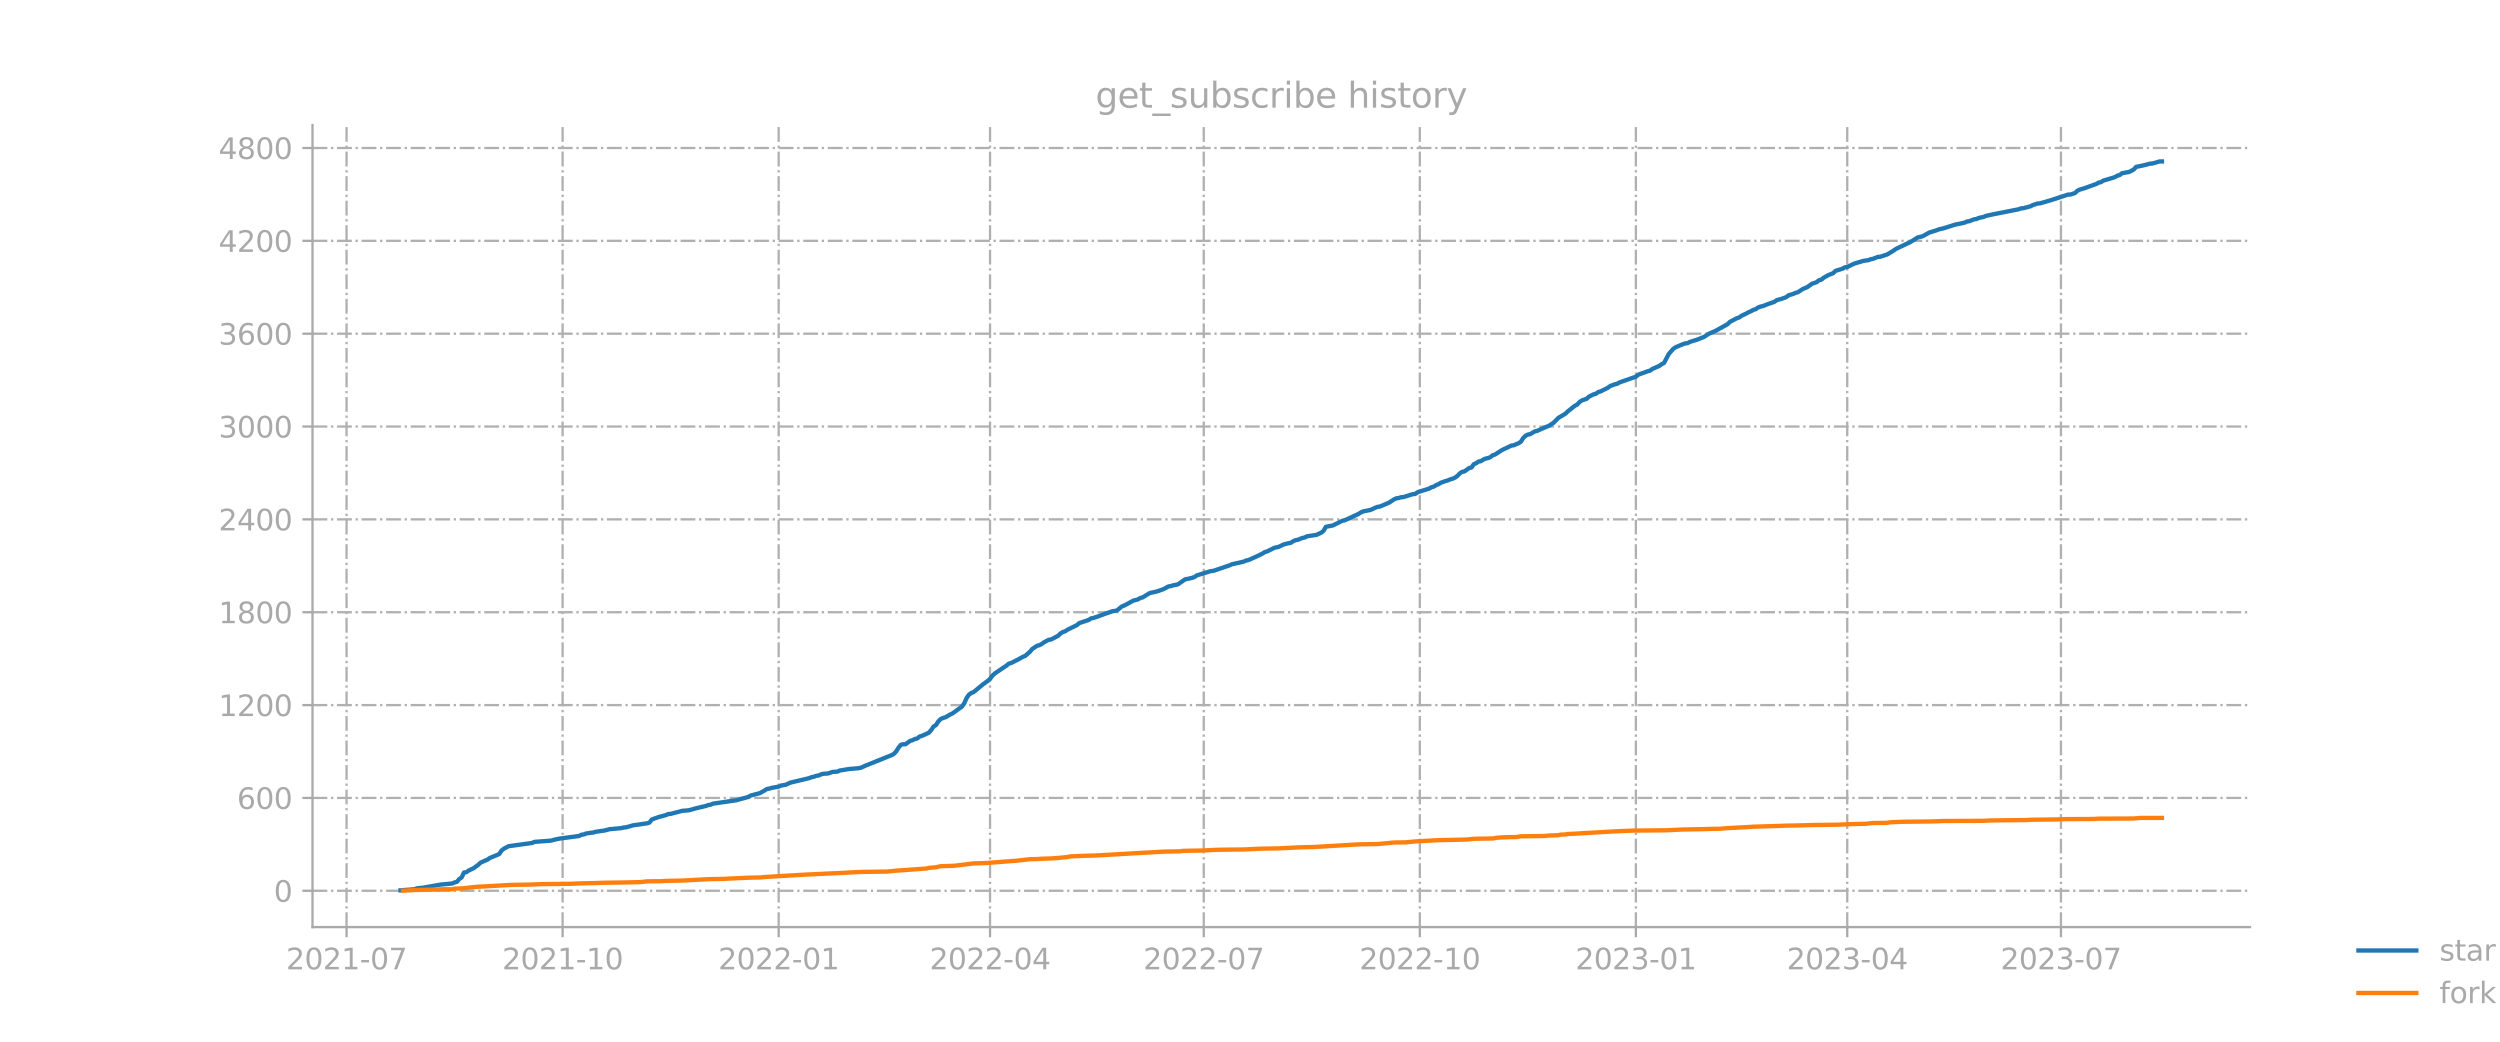 <?xml version="1.0" encoding="utf-8" standalone="no"?>
<!DOCTYPE svg PUBLIC "-//W3C//DTD SVG 1.1//EN"
  "http://www.w3.org/Graphics/SVG/1.1/DTD/svg11.dtd">
<svg xmlns:xlink="http://www.w3.org/1999/xlink" width="864pt" height="360pt" viewBox="0 0 864 360" xmlns="http://www.w3.org/2000/svg" version="1.1">
 <defs>
  <style type="text/css">*{stroke-linejoin: round; stroke-linecap: butt}</style>
 </defs>
 <g id="figure_1">
  <g id="patch_1">
   <path d="M 0 360 
L 864 360 
L 864 0 
L 0 0 
L 0 360 
z
" style="fill: none; opacity: 0"/>
  </g>
  <g id="axes_1">
   <g id="patch_2">
    <path d="M 108 320.4 
L 777.6 320.4 
L 777.6 43.2 
L 108 43.2 
L 108 320.4 
z
" style="fill: none; opacity: 0"/>
   </g>
   <g id="matplotlib.axis_1">
    <g id="xtick_1">
     <g id="line2d_1">
      <path d="M 119.769 320.4 
L 119.769 43.2 
" clip-path="url(#p39dddf89cd)" style="fill: none; stroke-dasharray: 5.12,1.28,0.8,1.28; stroke-dashoffset: 0; stroke: #b0b0b0; stroke-width: 0.8"/>
     </g>
     <g id="line2d_2">
      <defs>
       <path id="m1e0a62fd4c" d="M 0 0 
L 0 3.5 
" style="stroke: #a9a9a9; stroke-width: 0.8"/>
      </defs>
      <g>
       <use xlink:href="#m1e0a62fd4c" x="119.769" y="320.4" style="fill: #a9a9a9; stroke: #a9a9a9; stroke-width: 0.8"/>
      </g>
     </g>
     <g id="text_1">
      <!-- 2021-07 -->
      <g style="fill: #a9a9a9" transform="translate(98.877 334.998) scale(0.1 -0.1)">
       <defs>
        <path id="DejaVuSans-32" d="M 1228 531 
L 3431 531 
L 3431 0 
L 469 0 
L 469 531 
Q 828 903 1448 1529 
Q 2069 2156 2228 2338 
Q 2531 2678 2651 2914 
Q 2772 3150 2772 3378 
Q 2772 3750 2511 3984 
Q 2250 4219 1831 4219 
Q 1534 4219 1204 4116 
Q 875 4013 500 3803 
L 500 4441 
Q 881 4594 1212 4672 
Q 1544 4750 1819 4750 
Q 2544 4750 2975 4387 
Q 3406 4025 3406 3419 
Q 3406 3131 3298 2873 
Q 3191 2616 2906 2266 
Q 2828 2175 2409 1742 
Q 1991 1309 1228 531 
z
" transform="scale(0.016)"/>
        <path id="DejaVuSans-30" d="M 2034 4250 
Q 1547 4250 1301 3770 
Q 1056 3291 1056 2328 
Q 1056 1369 1301 889 
Q 1547 409 2034 409 
Q 2525 409 2770 889 
Q 3016 1369 3016 2328 
Q 3016 3291 2770 3770 
Q 2525 4250 2034 4250 
z
M 2034 4750 
Q 2819 4750 3233 4129 
Q 3647 3509 3647 2328 
Q 3647 1150 3233 529 
Q 2819 -91 2034 -91 
Q 1250 -91 836 529 
Q 422 1150 422 2328 
Q 422 3509 836 4129 
Q 1250 4750 2034 4750 
z
" transform="scale(0.016)"/>
        <path id="DejaVuSans-31" d="M 794 531 
L 1825 531 
L 1825 4091 
L 703 3866 
L 703 4441 
L 1819 4666 
L 2450 4666 
L 2450 531 
L 3481 531 
L 3481 0 
L 794 0 
L 794 531 
z
" transform="scale(0.016)"/>
        <path id="DejaVuSans-2d" d="M 313 2009 
L 1997 2009 
L 1997 1497 
L 313 1497 
L 313 2009 
z
" transform="scale(0.016)"/>
        <path id="DejaVuSans-37" d="M 525 4666 
L 3525 4666 
L 3525 4397 
L 1831 0 
L 1172 0 
L 2766 4134 
L 525 4134 
L 525 4666 
z
" transform="scale(0.016)"/>
       </defs>
       <use xlink:href="#DejaVuSans-32"/>
       <use xlink:href="#DejaVuSans-30" x="63.623"/>
       <use xlink:href="#DejaVuSans-32" x="127.246"/>
       <use xlink:href="#DejaVuSans-31" x="190.869"/>
       <use xlink:href="#DejaVuSans-2d" x="254.492"/>
       <use xlink:href="#DejaVuSans-30" x="290.576"/>
       <use xlink:href="#DejaVuSans-37" x="354.199"/>
      </g>
     </g>
    </g>
    <g id="xtick_2">
     <g id="line2d_3">
      <path d="M 194.439 320.4 
L 194.439 43.2 
" clip-path="url(#p39dddf89cd)" style="fill: none; stroke-dasharray: 5.12,1.28,0.8,1.28; stroke-dashoffset: 0; stroke: #b0b0b0; stroke-width: 0.8"/>
     </g>
     <g id="line2d_4">
      <g>
       <use xlink:href="#m1e0a62fd4c" x="194.439" y="320.4" style="fill: #a9a9a9; stroke: #a9a9a9; stroke-width: 0.8"/>
      </g>
     </g>
     <g id="text_2">
      <!-- 2021-10 -->
      <g style="fill: #a9a9a9" transform="translate(173.548 334.998) scale(0.1 -0.1)">
       <use xlink:href="#DejaVuSans-32"/>
       <use xlink:href="#DejaVuSans-30" x="63.623"/>
       <use xlink:href="#DejaVuSans-32" x="127.246"/>
       <use xlink:href="#DejaVuSans-31" x="190.869"/>
       <use xlink:href="#DejaVuSans-2d" x="254.492"/>
       <use xlink:href="#DejaVuSans-31" x="290.576"/>
       <use xlink:href="#DejaVuSans-30" x="354.199"/>
      </g>
     </g>
    </g>
    <g id="xtick_3">
     <g id="line2d_5">
      <path d="M 269.11 320.4 
L 269.11 43.2 
" clip-path="url(#p39dddf89cd)" style="fill: none; stroke-dasharray: 5.12,1.28,0.8,1.28; stroke-dashoffset: 0; stroke: #b0b0b0; stroke-width: 0.8"/>
     </g>
     <g id="line2d_6">
      <g>
       <use xlink:href="#m1e0a62fd4c" x="269.11" y="320.4" style="fill: #a9a9a9; stroke: #a9a9a9; stroke-width: 0.8"/>
      </g>
     </g>
     <g id="text_3">
      <!-- 2022-01 -->
      <g style="fill: #a9a9a9" transform="translate(248.218 334.998) scale(0.1 -0.1)">
       <use xlink:href="#DejaVuSans-32"/>
       <use xlink:href="#DejaVuSans-30" x="63.623"/>
       <use xlink:href="#DejaVuSans-32" x="127.246"/>
       <use xlink:href="#DejaVuSans-32" x="190.869"/>
       <use xlink:href="#DejaVuSans-2d" x="254.492"/>
       <use xlink:href="#DejaVuSans-30" x="290.576"/>
       <use xlink:href="#DejaVuSans-31" x="354.199"/>
      </g>
     </g>
    </g>
    <g id="xtick_4">
     <g id="line2d_7">
      <path d="M 342.157 320.4 
L 342.157 43.2 
" clip-path="url(#p39dddf89cd)" style="fill: none; stroke-dasharray: 5.12,1.28,0.8,1.28; stroke-dashoffset: 0; stroke: #b0b0b0; stroke-width: 0.8"/>
     </g>
     <g id="line2d_8">
      <g>
       <use xlink:href="#m1e0a62fd4c" x="342.157" y="320.4" style="fill: #a9a9a9; stroke: #a9a9a9; stroke-width: 0.8"/>
      </g>
     </g>
     <g id="text_4">
      <!-- 2022-04 -->
      <g style="fill: #a9a9a9" transform="translate(321.266 334.998) scale(0.1 -0.1)">
       <defs>
        <path id="DejaVuSans-34" d="M 2419 4116 
L 825 1625 
L 2419 1625 
L 2419 4116 
z
M 2253 4666 
L 3047 4666 
L 3047 1625 
L 3713 1625 
L 3713 1100 
L 3047 1100 
L 3047 0 
L 2419 0 
L 2419 1100 
L 313 1100 
L 313 1709 
L 2253 4666 
z
" transform="scale(0.016)"/>
       </defs>
       <use xlink:href="#DejaVuSans-32"/>
       <use xlink:href="#DejaVuSans-30" x="63.623"/>
       <use xlink:href="#DejaVuSans-32" x="127.246"/>
       <use xlink:href="#DejaVuSans-32" x="190.869"/>
       <use xlink:href="#DejaVuSans-2d" x="254.492"/>
       <use xlink:href="#DejaVuSans-30" x="290.576"/>
       <use xlink:href="#DejaVuSans-34" x="354.199"/>
      </g>
     </g>
    </g>
    <g id="xtick_5">
     <g id="line2d_9">
      <path d="M 416.016 320.4 
L 416.016 43.2 
" clip-path="url(#p39dddf89cd)" style="fill: none; stroke-dasharray: 5.12,1.28,0.8,1.28; stroke-dashoffset: 0; stroke: #b0b0b0; stroke-width: 0.8"/>
     </g>
     <g id="line2d_10">
      <g>
       <use xlink:href="#m1e0a62fd4c" x="416.016" y="320.4" style="fill: #a9a9a9; stroke: #a9a9a9; stroke-width: 0.8"/>
      </g>
     </g>
     <g id="text_5">
      <!-- 2022-07 -->
      <g style="fill: #a9a9a9" transform="translate(395.125 334.998) scale(0.1 -0.1)">
       <use xlink:href="#DejaVuSans-32"/>
       <use xlink:href="#DejaVuSans-30" x="63.623"/>
       <use xlink:href="#DejaVuSans-32" x="127.246"/>
       <use xlink:href="#DejaVuSans-32" x="190.869"/>
       <use xlink:href="#DejaVuSans-2d" x="254.492"/>
       <use xlink:href="#DejaVuSans-30" x="290.576"/>
       <use xlink:href="#DejaVuSans-37" x="354.199"/>
      </g>
     </g>
    </g>
    <g id="xtick_6">
     <g id="line2d_11">
      <path d="M 490.687 320.4 
L 490.687 43.2 
" clip-path="url(#p39dddf89cd)" style="fill: none; stroke-dasharray: 5.12,1.28,0.8,1.28; stroke-dashoffset: 0; stroke: #b0b0b0; stroke-width: 0.8"/>
     </g>
     <g id="line2d_12">
      <g>
       <use xlink:href="#m1e0a62fd4c" x="490.687" y="320.4" style="fill: #a9a9a9; stroke: #a9a9a9; stroke-width: 0.8"/>
      </g>
     </g>
     <g id="text_6">
      <!-- 2022-10 -->
      <g style="fill: #a9a9a9" transform="translate(469.795 334.998) scale(0.1 -0.1)">
       <use xlink:href="#DejaVuSans-32"/>
       <use xlink:href="#DejaVuSans-30" x="63.623"/>
       <use xlink:href="#DejaVuSans-32" x="127.246"/>
       <use xlink:href="#DejaVuSans-32" x="190.869"/>
       <use xlink:href="#DejaVuSans-2d" x="254.492"/>
       <use xlink:href="#DejaVuSans-31" x="290.576"/>
       <use xlink:href="#DejaVuSans-30" x="354.199"/>
      </g>
     </g>
    </g>
    <g id="xtick_7">
     <g id="line2d_13">
      <path d="M 565.357 320.4 
L 565.357 43.2 
" clip-path="url(#p39dddf89cd)" style="fill: none; stroke-dasharray: 5.12,1.28,0.8,1.28; stroke-dashoffset: 0; stroke: #b0b0b0; stroke-width: 0.8"/>
     </g>
     <g id="line2d_14">
      <g>
       <use xlink:href="#m1e0a62fd4c" x="565.357" y="320.4" style="fill: #a9a9a9; stroke: #a9a9a9; stroke-width: 0.8"/>
      </g>
     </g>
     <g id="text_7">
      <!-- 2023-01 -->
      <g style="fill: #a9a9a9" transform="translate(544.466 334.998) scale(0.1 -0.1)">
       <defs>
        <path id="DejaVuSans-33" d="M 2597 2516 
Q 3050 2419 3304 2112 
Q 3559 1806 3559 1356 
Q 3559 666 3084 287 
Q 2609 -91 1734 -91 
Q 1441 -91 1130 -33 
Q 819 25 488 141 
L 488 750 
Q 750 597 1062 519 
Q 1375 441 1716 441 
Q 2309 441 2620 675 
Q 2931 909 2931 1356 
Q 2931 1769 2642 2001 
Q 2353 2234 1838 2234 
L 1294 2234 
L 1294 2753 
L 1863 2753 
Q 2328 2753 2575 2939 
Q 2822 3125 2822 3475 
Q 2822 3834 2567 4026 
Q 2313 4219 1838 4219 
Q 1578 4219 1281 4162 
Q 984 4106 628 3988 
L 628 4550 
Q 988 4650 1302 4700 
Q 1616 4750 1894 4750 
Q 2613 4750 3031 4423 
Q 3450 4097 3450 3541 
Q 3450 3153 3228 2886 
Q 3006 2619 2597 2516 
z
" transform="scale(0.016)"/>
       </defs>
       <use xlink:href="#DejaVuSans-32"/>
       <use xlink:href="#DejaVuSans-30" x="63.623"/>
       <use xlink:href="#DejaVuSans-32" x="127.246"/>
       <use xlink:href="#DejaVuSans-33" x="190.869"/>
       <use xlink:href="#DejaVuSans-2d" x="254.492"/>
       <use xlink:href="#DejaVuSans-30" x="290.576"/>
       <use xlink:href="#DejaVuSans-31" x="354.199"/>
      </g>
     </g>
    </g>
    <g id="xtick_8">
     <g id="line2d_15">
      <path d="M 638.404 320.4 
L 638.404 43.2 
" clip-path="url(#p39dddf89cd)" style="fill: none; stroke-dasharray: 5.12,1.28,0.8,1.28; stroke-dashoffset: 0; stroke: #b0b0b0; stroke-width: 0.8"/>
     </g>
     <g id="line2d_16">
      <g>
       <use xlink:href="#m1e0a62fd4c" x="638.404" y="320.4" style="fill: #a9a9a9; stroke: #a9a9a9; stroke-width: 0.8"/>
      </g>
     </g>
     <g id="text_8">
      <!-- 2023-04 -->
      <g style="fill: #a9a9a9" transform="translate(617.513 334.998) scale(0.1 -0.1)">
       <use xlink:href="#DejaVuSans-32"/>
       <use xlink:href="#DejaVuSans-30" x="63.623"/>
       <use xlink:href="#DejaVuSans-32" x="127.246"/>
       <use xlink:href="#DejaVuSans-33" x="190.869"/>
       <use xlink:href="#DejaVuSans-2d" x="254.492"/>
       <use xlink:href="#DejaVuSans-30" x="290.576"/>
       <use xlink:href="#DejaVuSans-34" x="354.199"/>
      </g>
     </g>
    </g>
    <g id="xtick_9">
     <g id="line2d_17">
      <path d="M 712.263 320.4 
L 712.263 43.2 
" clip-path="url(#p39dddf89cd)" style="fill: none; stroke-dasharray: 5.12,1.28,0.8,1.28; stroke-dashoffset: 0; stroke: #b0b0b0; stroke-width: 0.8"/>
     </g>
     <g id="line2d_18">
      <g>
       <use xlink:href="#m1e0a62fd4c" x="712.263" y="320.4" style="fill: #a9a9a9; stroke: #a9a9a9; stroke-width: 0.8"/>
      </g>
     </g>
     <g id="text_9">
      <!-- 2023-07 -->
      <g style="fill: #a9a9a9" transform="translate(691.372 334.998) scale(0.1 -0.1)">
       <use xlink:href="#DejaVuSans-32"/>
       <use xlink:href="#DejaVuSans-30" x="63.623"/>
       <use xlink:href="#DejaVuSans-32" x="127.246"/>
       <use xlink:href="#DejaVuSans-33" x="190.869"/>
       <use xlink:href="#DejaVuSans-2d" x="254.492"/>
       <use xlink:href="#DejaVuSans-30" x="290.576"/>
       <use xlink:href="#DejaVuSans-37" x="354.199"/>
      </g>
     </g>
    </g>
   </g>
   <g id="matplotlib.axis_2">
    <g id="ytick_1">
     <g id="line2d_19">
      <path d="M 108 307.853 
L 777.6 307.853 
" clip-path="url(#p39dddf89cd)" style="fill: none; stroke-dasharray: 5.12,1.28,0.8,1.28; stroke-dashoffset: 0; stroke: #b0b0b0; stroke-width: 0.8"/>
     </g>
     <g id="line2d_20">
      <defs>
       <path id="m86b5261256" d="M 0 0 
L -3.5 0 
" style="stroke: #a9a9a9; stroke-width: 0.8"/>
      </defs>
      <g>
       <use xlink:href="#m86b5261256" x="108" y="307.853" style="fill: #a9a9a9; stroke: #a9a9a9; stroke-width: 0.8"/>
      </g>
     </g>
     <g id="text_10">
      <!-- 0 -->
      <g style="fill: #a9a9a9" transform="translate(94.638 311.653) scale(0.1 -0.1)">
       <use xlink:href="#DejaVuSans-30"/>
      </g>
     </g>
    </g>
    <g id="ytick_2">
     <g id="line2d_21">
      <path d="M 108 275.765 
L 777.6 275.765 
" clip-path="url(#p39dddf89cd)" style="fill: none; stroke-dasharray: 5.12,1.28,0.8,1.28; stroke-dashoffset: 0; stroke: #b0b0b0; stroke-width: 0.8"/>
     </g>
     <g id="line2d_22">
      <g>
       <use xlink:href="#m86b5261256" x="108" y="275.765" style="fill: #a9a9a9; stroke: #a9a9a9; stroke-width: 0.8"/>
      </g>
     </g>
     <g id="text_11">
      <!-- 600 -->
      <g style="fill: #a9a9a9" transform="translate(81.912 279.564) scale(0.1 -0.1)">
       <defs>
        <path id="DejaVuSans-36" d="M 2113 2584 
Q 1688 2584 1439 2293 
Q 1191 2003 1191 1497 
Q 1191 994 1439 701 
Q 1688 409 2113 409 
Q 2538 409 2786 701 
Q 3034 994 3034 1497 
Q 3034 2003 2786 2293 
Q 2538 2584 2113 2584 
z
M 3366 4563 
L 3366 3988 
Q 3128 4100 2886 4159 
Q 2644 4219 2406 4219 
Q 1781 4219 1451 3797 
Q 1122 3375 1075 2522 
Q 1259 2794 1537 2939 
Q 1816 3084 2150 3084 
Q 2853 3084 3261 2657 
Q 3669 2231 3669 1497 
Q 3669 778 3244 343 
Q 2819 -91 2113 -91 
Q 1303 -91 875 529 
Q 447 1150 447 2328 
Q 447 3434 972 4092 
Q 1497 4750 2381 4750 
Q 2619 4750 2861 4703 
Q 3103 4656 3366 4563 
z
" transform="scale(0.016)"/>
       </defs>
       <use xlink:href="#DejaVuSans-36"/>
       <use xlink:href="#DejaVuSans-30" x="63.623"/>
       <use xlink:href="#DejaVuSans-30" x="127.246"/>
      </g>
     </g>
    </g>
    <g id="ytick_3">
     <g id="line2d_23">
      <path d="M 108 243.677 
L 777.6 243.677 
" clip-path="url(#p39dddf89cd)" style="fill: none; stroke-dasharray: 5.12,1.28,0.8,1.28; stroke-dashoffset: 0; stroke: #b0b0b0; stroke-width: 0.8"/>
     </g>
     <g id="line2d_24">
      <g>
       <use xlink:href="#m86b5261256" x="108" y="243.677" style="fill: #a9a9a9; stroke: #a9a9a9; stroke-width: 0.8"/>
      </g>
     </g>
     <g id="text_12">
      <!-- 1200 -->
      <g style="fill: #a9a9a9" transform="translate(75.55 247.476) scale(0.1 -0.1)">
       <use xlink:href="#DejaVuSans-31"/>
       <use xlink:href="#DejaVuSans-32" x="63.623"/>
       <use xlink:href="#DejaVuSans-30" x="127.246"/>
       <use xlink:href="#DejaVuSans-30" x="190.869"/>
      </g>
     </g>
    </g>
    <g id="ytick_4">
     <g id="line2d_25">
      <path d="M 108 211.589 
L 777.6 211.589 
" clip-path="url(#p39dddf89cd)" style="fill: none; stroke-dasharray: 5.12,1.28,0.8,1.28; stroke-dashoffset: 0; stroke: #b0b0b0; stroke-width: 0.8"/>
     </g>
     <g id="line2d_26">
      <g>
       <use xlink:href="#m86b5261256" x="108" y="211.589" style="fill: #a9a9a9; stroke: #a9a9a9; stroke-width: 0.8"/>
      </g>
     </g>
     <g id="text_13">
      <!-- 1800 -->
      <g style="fill: #a9a9a9" transform="translate(75.55 215.388) scale(0.1 -0.1)">
       <defs>
        <path id="DejaVuSans-38" d="M 2034 2216 
Q 1584 2216 1326 1975 
Q 1069 1734 1069 1313 
Q 1069 891 1326 650 
Q 1584 409 2034 409 
Q 2484 409 2743 651 
Q 3003 894 3003 1313 
Q 3003 1734 2745 1975 
Q 2488 2216 2034 2216 
z
M 1403 2484 
Q 997 2584 770 2862 
Q 544 3141 544 3541 
Q 544 4100 942 4425 
Q 1341 4750 2034 4750 
Q 2731 4750 3128 4425 
Q 3525 4100 3525 3541 
Q 3525 3141 3298 2862 
Q 3072 2584 2669 2484 
Q 3125 2378 3379 2068 
Q 3634 1759 3634 1313 
Q 3634 634 3220 271 
Q 2806 -91 2034 -91 
Q 1263 -91 848 271 
Q 434 634 434 1313 
Q 434 1759 690 2068 
Q 947 2378 1403 2484 
z
M 1172 3481 
Q 1172 3119 1398 2916 
Q 1625 2713 2034 2713 
Q 2441 2713 2670 2916 
Q 2900 3119 2900 3481 
Q 2900 3844 2670 4047 
Q 2441 4250 2034 4250 
Q 1625 4250 1398 4047 
Q 1172 3844 1172 3481 
z
" transform="scale(0.016)"/>
       </defs>
       <use xlink:href="#DejaVuSans-31"/>
       <use xlink:href="#DejaVuSans-38" x="63.623"/>
       <use xlink:href="#DejaVuSans-30" x="127.246"/>
       <use xlink:href="#DejaVuSans-30" x="190.869"/>
      </g>
     </g>
    </g>
    <g id="ytick_5">
     <g id="line2d_27">
      <path d="M 108 179.5 
L 777.6 179.5 
" clip-path="url(#p39dddf89cd)" style="fill: none; stroke-dasharray: 5.12,1.28,0.8,1.28; stroke-dashoffset: 0; stroke: #b0b0b0; stroke-width: 0.8"/>
     </g>
     <g id="line2d_28">
      <g>
       <use xlink:href="#m86b5261256" x="108" y="179.5" style="fill: #a9a9a9; stroke: #a9a9a9; stroke-width: 0.8"/>
      </g>
     </g>
     <g id="text_14">
      <!-- 2400 -->
      <g style="fill: #a9a9a9" transform="translate(75.55 183.3) scale(0.1 -0.1)">
       <use xlink:href="#DejaVuSans-32"/>
       <use xlink:href="#DejaVuSans-34" x="63.623"/>
       <use xlink:href="#DejaVuSans-30" x="127.246"/>
       <use xlink:href="#DejaVuSans-30" x="190.869"/>
      </g>
     </g>
    </g>
    <g id="ytick_6">
     <g id="line2d_29">
      <path d="M 108 147.412 
L 777.6 147.412 
" clip-path="url(#p39dddf89cd)" style="fill: none; stroke-dasharray: 5.12,1.28,0.8,1.28; stroke-dashoffset: 0; stroke: #b0b0b0; stroke-width: 0.8"/>
     </g>
     <g id="line2d_30">
      <g>
       <use xlink:href="#m86b5261256" x="108" y="147.412" style="fill: #a9a9a9; stroke: #a9a9a9; stroke-width: 0.8"/>
      </g>
     </g>
     <g id="text_15">
      <!-- 3000 -->
      <g style="fill: #a9a9a9" transform="translate(75.55 151.211) scale(0.1 -0.1)">
       <use xlink:href="#DejaVuSans-33"/>
       <use xlink:href="#DejaVuSans-30" x="63.623"/>
       <use xlink:href="#DejaVuSans-30" x="127.246"/>
       <use xlink:href="#DejaVuSans-30" x="190.869"/>
      </g>
     </g>
    </g>
    <g id="ytick_7">
     <g id="line2d_31">
      <path d="M 108 115.324 
L 777.6 115.324 
" clip-path="url(#p39dddf89cd)" style="fill: none; stroke-dasharray: 5.12,1.28,0.8,1.28; stroke-dashoffset: 0; stroke: #b0b0b0; stroke-width: 0.8"/>
     </g>
     <g id="line2d_32">
      <g>
       <use xlink:href="#m86b5261256" x="108" y="115.324" style="fill: #a9a9a9; stroke: #a9a9a9; stroke-width: 0.8"/>
      </g>
     </g>
     <g id="text_16">
      <!-- 3600 -->
      <g style="fill: #a9a9a9" transform="translate(75.55 119.123) scale(0.1 -0.1)">
       <use xlink:href="#DejaVuSans-33"/>
       <use xlink:href="#DejaVuSans-36" x="63.623"/>
       <use xlink:href="#DejaVuSans-30" x="127.246"/>
       <use xlink:href="#DejaVuSans-30" x="190.869"/>
      </g>
     </g>
    </g>
    <g id="ytick_8">
     <g id="line2d_33">
      <path d="M 108 83.235 
L 777.6 83.235 
" clip-path="url(#p39dddf89cd)" style="fill: none; stroke-dasharray: 5.12,1.28,0.8,1.28; stroke-dashoffset: 0; stroke: #b0b0b0; stroke-width: 0.8"/>
     </g>
     <g id="line2d_34">
      <g>
       <use xlink:href="#m86b5261256" x="108" y="83.235" style="fill: #a9a9a9; stroke: #a9a9a9; stroke-width: 0.8"/>
      </g>
     </g>
     <g id="text_17">
      <!-- 4200 -->
      <g style="fill: #a9a9a9" transform="translate(75.55 87.035) scale(0.1 -0.1)">
       <use xlink:href="#DejaVuSans-34"/>
       <use xlink:href="#DejaVuSans-32" x="63.623"/>
       <use xlink:href="#DejaVuSans-30" x="127.246"/>
       <use xlink:href="#DejaVuSans-30" x="190.869"/>
      </g>
     </g>
    </g>
    <g id="ytick_9">
     <g id="line2d_35">
      <path d="M 108 51.147 
L 777.6 51.147 
" clip-path="url(#p39dddf89cd)" style="fill: none; stroke-dasharray: 5.12,1.28,0.8,1.28; stroke-dashoffset: 0; stroke: #b0b0b0; stroke-width: 0.8"/>
     </g>
     <g id="line2d_36">
      <g>
       <use xlink:href="#m86b5261256" x="108" y="51.147" style="fill: #a9a9a9; stroke: #a9a9a9; stroke-width: 0.8"/>
      </g>
     </g>
     <g id="text_18">
      <!-- 4800 -->
      <g style="fill: #a9a9a9" transform="translate(75.55 54.946) scale(0.1 -0.1)">
       <use xlink:href="#DejaVuSans-34"/>
       <use xlink:href="#DejaVuSans-38" x="63.623"/>
       <use xlink:href="#DejaVuSans-30" x="127.246"/>
       <use xlink:href="#DejaVuSans-30" x="190.869"/>
      </g>
     </g>
    </g>
   </g>
   <g id="line2d_37">
    <path d="M 138.436 307.693 
L 143.306 307.319 
L 144.118 306.998 
L 146.553 306.73 
L 152.234 305.714 
L 156.292 305.34 
L 157.104 304.966 
L 157.916 304.752 
L 158.727 303.789 
L 159.539 303.254 
L 160.351 301.543 
L 161.162 301.436 
L 161.974 300.848 
L 163.597 300.099 
L 165.22 298.922 
L 166.032 298.174 
L 167.655 297.425 
L 168.467 297.104 
L 169.279 296.516 
L 172.525 295.179 
L 173.337 293.949 
L 174.148 293.307 
L 175.772 292.451 
L 183.888 291.328 
L 184.7 290.954 
L 190.381 290.526 
L 192.004 290.098 
L 193.628 289.777 
L 200.121 288.921 
L 200.932 288.494 
L 201.744 288.387 
L 202.556 288.066 
L 204.179 287.798 
L 204.991 287.745 
L 205.802 287.477 
L 209.049 286.996 
L 210.672 286.568 
L 213.107 286.354 
L 214.73 286.194 
L 215.542 285.98 
L 216.353 285.926 
L 218.788 285.231 
L 223.658 284.536 
L 224.47 284.269 
L 225.281 283.199 
L 227.716 282.343 
L 230.151 281.702 
L 230.963 281.327 
L 231.775 281.274 
L 235.833 280.204 
L 237.456 280.097 
L 238.268 279.99 
L 240.703 279.295 
L 243.949 278.546 
L 244.761 278.225 
L 245.572 278.118 
L 246.384 277.744 
L 254.5 276.567 
L 258.559 275.444 
L 259.37 274.963 
L 262.617 274.107 
L 264.24 273.198 
L 265.052 272.663 
L 265.863 272.556 
L 266.675 272.289 
L 269.11 271.861 
L 269.921 271.487 
L 271.545 271.219 
L 273.168 270.471 
L 277.226 269.508 
L 279.661 268.92 
L 280.473 268.599 
L 281.284 268.438 
L 282.096 268.117 
L 282.908 268.011 
L 283.719 267.636 
L 284.531 267.422 
L 286.154 267.315 
L 287.777 266.78 
L 289.401 266.674 
L 290.212 266.299 
L 293.459 265.764 
L 296.705 265.497 
L 297.517 265.337 
L 299.14 264.588 
L 308.068 261.005 
L 308.88 260.577 
L 309.692 259.721 
L 310.503 258.438 
L 311.315 257.421 
L 312.127 257.207 
L 312.938 257.207 
L 314.561 256.031 
L 315.373 255.817 
L 316.185 255.389 
L 316.996 255.229 
L 317.808 254.533 
L 318.62 254.32 
L 321.055 253.196 
L 321.866 252.234 
L 322.678 251.057 
L 323.489 250.576 
L 324.301 249.292 
L 325.113 248.49 
L 325.924 248.116 
L 326.736 247.902 
L 328.359 246.939 
L 329.171 246.565 
L 332.417 244.212 
L 333.229 243.089 
L 334.041 241.27 
L 334.852 240.094 
L 335.664 239.505 
L 336.476 239.185 
L 339.722 236.511 
L 341.345 235.334 
L 342.157 234.639 
L 342.969 233.516 
L 343.78 232.767 
L 346.215 231.109 
L 347.839 230.039 
L 348.65 229.344 
L 349.462 229.13 
L 351.897 227.9 
L 353.52 226.991 
L 354.332 226.67 
L 355.955 225.226 
L 356.767 224.263 
L 358.39 223.194 
L 359.201 222.98 
L 360.013 222.552 
L 360.825 221.964 
L 362.448 221.108 
L 363.26 221.001 
L 364.883 220.146 
L 365.695 219.718 
L 366.506 218.915 
L 367.318 218.434 
L 368.129 218.167 
L 368.941 217.632 
L 372.188 216.028 
L 372.999 215.332 
L 376.246 214.263 
L 377.057 213.728 
L 377.869 213.567 
L 379.492 213.033 
L 381.927 212.123 
L 384.362 211.268 
L 385.985 211 
L 387.609 209.663 
L 389.232 208.915 
L 391.667 207.578 
L 393.29 207.15 
L 394.102 206.668 
L 394.913 206.454 
L 397.348 204.957 
L 399.783 204.422 
L 402.218 203.567 
L 403.841 202.657 
L 404.653 202.55 
L 405.465 202.283 
L 407.088 201.962 
L 409.523 200.251 
L 411.958 199.716 
L 412.769 199.449 
L 413.581 198.86 
L 418.451 197.363 
L 419.263 197.309 
L 424.944 195.384 
L 425.756 195.01 
L 428.191 194.475 
L 429.814 194.101 
L 430.625 193.726 
L 431.437 193.566 
L 433.872 192.496 
L 436.307 191.32 
L 437.119 190.785 
L 437.93 190.571 
L 440.365 189.341 
L 441.988 188.966 
L 443.612 188.164 
L 445.235 187.736 
L 446.047 187.629 
L 446.858 187.095 
L 447.67 186.72 
L 448.481 186.56 
L 450.105 185.918 
L 450.916 185.758 
L 451.728 185.33 
L 454.975 184.848 
L 456.598 184.1 
L 457.409 183.458 
L 458.221 182.067 
L 459.844 181.747 
L 460.656 181.586 
L 463.903 179.982 
L 464.714 179.821 
L 469.584 177.575 
L 470.396 177.04 
L 471.207 176.719 
L 473.642 176.238 
L 475.265 175.489 
L 476.077 175.168 
L 476.889 175.061 
L 480.135 173.671 
L 481.759 172.601 
L 482.57 172.227 
L 483.382 172.12 
L 484.193 171.853 
L 485.005 171.799 
L 488.252 170.783 
L 489.063 170.73 
L 489.875 170.141 
L 491.498 169.606 
L 493.933 168.858 
L 494.745 168.376 
L 495.556 168.162 
L 496.368 167.628 
L 497.18 167.307 
L 497.991 166.825 
L 499.615 166.237 
L 500.426 166.023 
L 501.238 165.649 
L 502.049 165.435 
L 502.861 165.061 
L 503.673 164.472 
L 504.484 163.617 
L 505.296 163.082 
L 506.108 162.921 
L 507.731 161.745 
L 508.543 161.584 
L 509.354 160.408 
L 510.166 160.087 
L 510.977 159.499 
L 511.789 159.392 
L 512.601 158.857 
L 513.412 158.483 
L 514.224 158.322 
L 515.036 158.001 
L 515.847 157.359 
L 516.659 157.092 
L 519.094 155.541 
L 522.34 153.99 
L 523.152 153.883 
L 524.775 153.188 
L 525.587 152.707 
L 526.399 151.423 
L 527.21 150.621 
L 528.022 150.193 
L 528.833 150.033 
L 530.457 149.07 
L 531.268 148.91 
L 532.892 148.161 
L 535.327 147.145 
L 536.95 146.075 
L 538.573 144.417 
L 540.196 143.454 
L 541.008 142.973 
L 541.82 142.171 
L 544.255 140.246 
L 545.066 139.818 
L 545.878 138.962 
L 546.689 138.374 
L 548.313 137.839 
L 549.124 137.09 
L 550.748 136.288 
L 551.559 136.074 
L 552.371 135.486 
L 553.183 135.272 
L 555.617 134.042 
L 556.429 133.454 
L 558.052 132.812 
L 558.864 132.651 
L 559.676 132.17 
L 565.357 130.191 
L 566.169 129.496 
L 569.415 128.32 
L 570.227 128.106 
L 571.039 127.517 
L 573.473 126.448 
L 574.285 125.859 
L 575.097 125.432 
L 576.72 122.33 
L 578.343 120.511 
L 579.155 119.977 
L 581.59 118.96 
L 582.401 118.693 
L 583.213 118.586 
L 584.025 118.158 
L 586.46 117.41 
L 588.895 116.447 
L 590.518 115.377 
L 592.953 114.308 
L 597.011 112.061 
L 597.823 111.259 
L 599.446 110.404 
L 600.257 109.976 
L 601.069 109.708 
L 601.881 109.12 
L 603.504 108.371 
L 604.316 107.89 
L 605.127 107.569 
L 605.939 107.088 
L 606.751 106.874 
L 607.562 106.286 
L 608.374 105.965 
L 609.185 105.804 
L 610.809 105.162 
L 613.244 104.307 
L 614.055 103.719 
L 615.679 103.291 
L 617.302 102.702 
L 618.113 102.061 
L 619.737 101.579 
L 620.548 101.205 
L 621.36 100.991 
L 622.983 99.921 
L 624.607 99.226 
L 626.23 98.05 
L 627.853 97.515 
L 628.665 96.82 
L 629.476 96.659 
L 630.288 95.964 
L 631.911 95.055 
L 633.535 94.413 
L 634.346 93.611 
L 636.781 92.862 
L 637.593 92.381 
L 638.404 92.274 
L 640.839 91.097 
L 644.086 90.134 
L 645.709 89.921 
L 646.521 89.6 
L 647.332 89.439 
L 648.956 88.797 
L 649.767 88.744 
L 652.202 87.942 
L 653.825 86.979 
L 655.449 85.91 
L 660.319 83.61 
L 662.753 82.059 
L 664.377 81.685 
L 666.812 80.348 
L 669.247 79.599 
L 670.058 79.278 
L 671.681 78.904 
L 675.74 77.62 
L 677.363 77.299 
L 678.986 76.925 
L 679.798 76.55 
L 680.609 76.443 
L 682.233 75.802 
L 683.044 75.695 
L 683.856 75.32 
L 685.479 74.999 
L 686.291 74.625 
L 688.726 74.09 
L 690.349 73.769 
L 697.654 72.325 
L 698.465 72.005 
L 699.277 71.951 
L 701.712 71.309 
L 702.524 70.881 
L 704.147 70.347 
L 704.959 70.293 
L 709.017 69.117 
L 714.698 67.245 
L 715.51 67.245 
L 717.133 66.71 
L 717.945 65.908 
L 718.756 65.533 
L 720.38 65.052 
L 723.626 63.876 
L 724.438 63.608 
L 725.249 63.127 
L 726.061 62.966 
L 726.873 62.432 
L 730.119 61.469 
L 730.931 61.202 
L 731.743 60.72 
L 732.554 60.506 
L 733.366 59.865 
L 735.801 59.437 
L 737.424 58.581 
L 738.236 57.672 
L 739.859 57.351 
L 741.482 56.977 
L 743.105 56.549 
L 743.917 56.495 
L 746.352 55.8 
L 747.164 55.8 
L 747.164 55.8 
" clip-path="url(#p39dddf89cd)" style="fill: none; stroke: #1f77b4; stroke-width: 1.5; stroke-linecap: square"/>
   </g>
   <g id="line2d_38">
    <path d="M 139.248 307.8 
L 141.683 307.693 
L 143.306 307.586 
L 148.988 307.479 
L 153.046 307.319 
L 156.292 307.319 
L 157.104 307.105 
L 159.539 307.051 
L 164.409 306.516 
L 176.583 305.821 
L 183.076 305.714 
L 187.135 305.554 
L 196.874 305.447 
L 200.932 305.286 
L 205.802 305.179 
L 209.049 305.072 
L 216.353 304.966 
L 218.788 304.912 
L 221.223 304.859 
L 223.658 304.591 
L 228.528 304.538 
L 230.151 304.431 
L 235.833 304.324 
L 244.761 303.842 
L 250.442 303.735 
L 252.065 303.629 
L 254.5 303.522 
L 259.37 303.308 
L 262.617 303.254 
L 265.052 303.04 
L 278.849 302.238 
L 281.284 302.131 
L 286.966 301.864 
L 289.401 301.757 
L 297.517 301.329 
L 306.445 301.222 
L 309.692 300.901 
L 311.315 300.794 
L 320.243 300.152 
L 321.055 299.938 
L 323.489 299.724 
L 325.113 299.35 
L 327.548 299.297 
L 329.983 299.19 
L 336.476 298.387 
L 340.534 298.28 
L 351.085 297.478 
L 355.955 296.943 
L 358.39 296.89 
L 360.013 296.783 
L 363.26 296.676 
L 364.883 296.569 
L 368.941 296.195 
L 369.753 295.981 
L 374.623 295.767 
L 378.681 295.66 
L 390.044 295.018 
L 391.667 294.911 
L 402.218 294.323 
L 407.9 294.216 
L 408.711 294.056 
L 415.204 293.949 
L 420.886 293.681 
L 429.814 293.574 
L 435.495 293.307 
L 441.988 293.2 
L 449.293 292.825 
L 454.163 292.719 
L 469.584 291.809 
L 476.077 291.702 
L 480.135 291.328 
L 481.759 291.168 
L 485.817 291.114 
L 489.063 290.793 
L 497.18 290.365 
L 502.049 290.258 
L 504.484 290.205 
L 506.919 290.151 
L 509.354 289.884 
L 515.847 289.777 
L 517.471 289.51 
L 519.094 289.403 
L 522.34 289.296 
L 523.964 289.296 
L 525.587 289.028 
L 533.703 288.921 
L 535.327 288.761 
L 538.573 288.654 
L 539.385 288.44 
L 541.008 288.387 
L 541.82 288.226 
L 544.255 288.119 
L 558.052 287.317 
L 560.487 287.21 
L 564.545 287.05 
L 575.908 286.943 
L 581.59 286.675 
L 588.083 286.568 
L 591.329 286.461 
L 594.576 286.408 
L 597.011 286.194 
L 604.316 285.82 
L 605.939 285.713 
L 609.185 285.606 
L 613.244 285.499 
L 617.302 285.338 
L 622.983 285.231 
L 626.23 285.124 
L 635.158 285.017 
L 640.028 284.803 
L 644.897 284.696 
L 647.332 284.429 
L 652.202 284.376 
L 653.014 284.215 
L 654.637 284.108 
L 657.884 284.001 
L 667.623 283.894 
L 671.681 283.734 
L 685.479 283.68 
L 687.103 283.573 
L 689.537 283.52 
L 700.089 283.413 
L 701.712 283.306 
L 710.64 283.199 
L 713.887 283.092 
L 723.626 283.039 
L 725.249 282.932 
L 737.424 282.878 
L 739.859 282.664 
L 747.164 282.664 
L 747.164 282.664 
" clip-path="url(#p39dddf89cd)" style="fill: none; stroke: #ff7f0e; stroke-width: 1.5; stroke-linecap: square"/>
   </g>
   <g id="patch_3">
    <path d="M 108 320.4 
L 108 43.2 
" style="fill: none; stroke: #a9a9a9; stroke-width: 0.8; stroke-linejoin: miter; stroke-linecap: square"/>
   </g>
   <g id="patch_4">
    <path d="M 777.6 320.4 
L 777.6 43.2 
" style="fill: none"/>
   </g>
   <g id="patch_5">
    <path d="M 108 320.4 
L 777.6 320.4 
" style="fill: none; stroke: #a9a9a9; stroke-width: 0.8; stroke-linejoin: miter; stroke-linecap: square"/>
   </g>
   <g id="patch_6">
    <path d="M 108 43.2 
L 777.6 43.2 
" style="fill: none"/>
   </g>
   <g id="text_19">
    <!-- get_subscribe history -->
    <g style="fill: #a9a9a9" transform="translate(378.608 37.2) scale(0.12 -0.12)">
     <defs>
      <path id="DejaVuSans-67" d="M 2906 1791 
Q 2906 2416 2648 2759 
Q 2391 3103 1925 3103 
Q 1463 3103 1205 2759 
Q 947 2416 947 1791 
Q 947 1169 1205 825 
Q 1463 481 1925 481 
Q 2391 481 2648 825 
Q 2906 1169 2906 1791 
z
M 3481 434 
Q 3481 -459 3084 -895 
Q 2688 -1331 1869 -1331 
Q 1566 -1331 1297 -1286 
Q 1028 -1241 775 -1147 
L 775 -588 
Q 1028 -725 1275 -790 
Q 1522 -856 1778 -856 
Q 2344 -856 2625 -561 
Q 2906 -266 2906 331 
L 2906 616 
Q 2728 306 2450 153 
Q 2172 0 1784 0 
Q 1141 0 747 490 
Q 353 981 353 1791 
Q 353 2603 747 3093 
Q 1141 3584 1784 3584 
Q 2172 3584 2450 3431 
Q 2728 3278 2906 2969 
L 2906 3500 
L 3481 3500 
L 3481 434 
z
" transform="scale(0.016)"/>
      <path id="DejaVuSans-65" d="M 3597 1894 
L 3597 1613 
L 953 1613 
Q 991 1019 1311 708 
Q 1631 397 2203 397 
Q 2534 397 2845 478 
Q 3156 559 3463 722 
L 3463 178 
Q 3153 47 2828 -22 
Q 2503 -91 2169 -91 
Q 1331 -91 842 396 
Q 353 884 353 1716 
Q 353 2575 817 3079 
Q 1281 3584 2069 3584 
Q 2775 3584 3186 3129 
Q 3597 2675 3597 1894 
z
M 3022 2063 
Q 3016 2534 2758 2815 
Q 2500 3097 2075 3097 
Q 1594 3097 1305 2825 
Q 1016 2553 972 2059 
L 3022 2063 
z
" transform="scale(0.016)"/>
      <path id="DejaVuSans-74" d="M 1172 4494 
L 1172 3500 
L 2356 3500 
L 2356 3053 
L 1172 3053 
L 1172 1153 
Q 1172 725 1289 603 
Q 1406 481 1766 481 
L 2356 481 
L 2356 0 
L 1766 0 
Q 1100 0 847 248 
Q 594 497 594 1153 
L 594 3053 
L 172 3053 
L 172 3500 
L 594 3500 
L 594 4494 
L 1172 4494 
z
" transform="scale(0.016)"/>
      <path id="DejaVuSans-5f" d="M 3263 -1063 
L 3263 -1509 
L -63 -1509 
L -63 -1063 
L 3263 -1063 
z
" transform="scale(0.016)"/>
      <path id="DejaVuSans-73" d="M 2834 3397 
L 2834 2853 
Q 2591 2978 2328 3040 
Q 2066 3103 1784 3103 
Q 1356 3103 1142 2972 
Q 928 2841 928 2578 
Q 928 2378 1081 2264 
Q 1234 2150 1697 2047 
L 1894 2003 
Q 2506 1872 2764 1633 
Q 3022 1394 3022 966 
Q 3022 478 2636 193 
Q 2250 -91 1575 -91 
Q 1294 -91 989 -36 
Q 684 19 347 128 
L 347 722 
Q 666 556 975 473 
Q 1284 391 1588 391 
Q 1994 391 2212 530 
Q 2431 669 2431 922 
Q 2431 1156 2273 1281 
Q 2116 1406 1581 1522 
L 1381 1569 
Q 847 1681 609 1914 
Q 372 2147 372 2553 
Q 372 3047 722 3315 
Q 1072 3584 1716 3584 
Q 2034 3584 2315 3537 
Q 2597 3491 2834 3397 
z
" transform="scale(0.016)"/>
      <path id="DejaVuSans-75" d="M 544 1381 
L 544 3500 
L 1119 3500 
L 1119 1403 
Q 1119 906 1312 657 
Q 1506 409 1894 409 
Q 2359 409 2629 706 
Q 2900 1003 2900 1516 
L 2900 3500 
L 3475 3500 
L 3475 0 
L 2900 0 
L 2900 538 
Q 2691 219 2414 64 
Q 2138 -91 1772 -91 
Q 1169 -91 856 284 
Q 544 659 544 1381 
z
M 1991 3584 
L 1991 3584 
z
" transform="scale(0.016)"/>
      <path id="DejaVuSans-62" d="M 3116 1747 
Q 3116 2381 2855 2742 
Q 2594 3103 2138 3103 
Q 1681 3103 1420 2742 
Q 1159 2381 1159 1747 
Q 1159 1113 1420 752 
Q 1681 391 2138 391 
Q 2594 391 2855 752 
Q 3116 1113 3116 1747 
z
M 1159 2969 
Q 1341 3281 1617 3432 
Q 1894 3584 2278 3584 
Q 2916 3584 3314 3078 
Q 3713 2572 3713 1747 
Q 3713 922 3314 415 
Q 2916 -91 2278 -91 
Q 1894 -91 1617 61 
Q 1341 213 1159 525 
L 1159 0 
L 581 0 
L 581 4863 
L 1159 4863 
L 1159 2969 
z
" transform="scale(0.016)"/>
      <path id="DejaVuSans-63" d="M 3122 3366 
L 3122 2828 
Q 2878 2963 2633 3030 
Q 2388 3097 2138 3097 
Q 1578 3097 1268 2742 
Q 959 2388 959 1747 
Q 959 1106 1268 751 
Q 1578 397 2138 397 
Q 2388 397 2633 464 
Q 2878 531 3122 666 
L 3122 134 
Q 2881 22 2623 -34 
Q 2366 -91 2075 -91 
Q 1284 -91 818 406 
Q 353 903 353 1747 
Q 353 2603 823 3093 
Q 1294 3584 2113 3584 
Q 2378 3584 2631 3529 
Q 2884 3475 3122 3366 
z
" transform="scale(0.016)"/>
      <path id="DejaVuSans-72" d="M 2631 2963 
Q 2534 3019 2420 3045 
Q 2306 3072 2169 3072 
Q 1681 3072 1420 2755 
Q 1159 2438 1159 1844 
L 1159 0 
L 581 0 
L 581 3500 
L 1159 3500 
L 1159 2956 
Q 1341 3275 1631 3429 
Q 1922 3584 2338 3584 
Q 2397 3584 2469 3576 
Q 2541 3569 2628 3553 
L 2631 2963 
z
" transform="scale(0.016)"/>
      <path id="DejaVuSans-69" d="M 603 3500 
L 1178 3500 
L 1178 0 
L 603 0 
L 603 3500 
z
M 603 4863 
L 1178 4863 
L 1178 4134 
L 603 4134 
L 603 4863 
z
" transform="scale(0.016)"/>
      <path id="DejaVuSans-20" transform="scale(0.016)"/>
      <path id="DejaVuSans-68" d="M 3513 2113 
L 3513 0 
L 2938 0 
L 2938 2094 
Q 2938 2591 2744 2837 
Q 2550 3084 2163 3084 
Q 1697 3084 1428 2787 
Q 1159 2491 1159 1978 
L 1159 0 
L 581 0 
L 581 4863 
L 1159 4863 
L 1159 2956 
Q 1366 3272 1645 3428 
Q 1925 3584 2291 3584 
Q 2894 3584 3203 3211 
Q 3513 2838 3513 2113 
z
" transform="scale(0.016)"/>
      <path id="DejaVuSans-6f" d="M 1959 3097 
Q 1497 3097 1228 2736 
Q 959 2375 959 1747 
Q 959 1119 1226 758 
Q 1494 397 1959 397 
Q 2419 397 2687 759 
Q 2956 1122 2956 1747 
Q 2956 2369 2687 2733 
Q 2419 3097 1959 3097 
z
M 1959 3584 
Q 2709 3584 3137 3096 
Q 3566 2609 3566 1747 
Q 3566 888 3137 398 
Q 2709 -91 1959 -91 
Q 1206 -91 779 398 
Q 353 888 353 1747 
Q 353 2609 779 3096 
Q 1206 3584 1959 3584 
z
" transform="scale(0.016)"/>
      <path id="DejaVuSans-79" d="M 2059 -325 
Q 1816 -950 1584 -1140 
Q 1353 -1331 966 -1331 
L 506 -1331 
L 506 -850 
L 844 -850 
Q 1081 -850 1212 -737 
Q 1344 -625 1503 -206 
L 1606 56 
L 191 3500 
L 800 3500 
L 1894 763 
L 2988 3500 
L 3597 3500 
L 2059 -325 
z
" transform="scale(0.016)"/>
     </defs>
     <use xlink:href="#DejaVuSans-67"/>
     <use xlink:href="#DejaVuSans-65" x="63.477"/>
     <use xlink:href="#DejaVuSans-74" x="125"/>
     <use xlink:href="#DejaVuSans-5f" x="164.209"/>
     <use xlink:href="#DejaVuSans-73" x="214.209"/>
     <use xlink:href="#DejaVuSans-75" x="266.309"/>
     <use xlink:href="#DejaVuSans-62" x="329.688"/>
     <use xlink:href="#DejaVuSans-73" x="393.164"/>
     <use xlink:href="#DejaVuSans-63" x="445.264"/>
     <use xlink:href="#DejaVuSans-72" x="500.244"/>
     <use xlink:href="#DejaVuSans-69" x="541.357"/>
     <use xlink:href="#DejaVuSans-62" x="569.141"/>
     <use xlink:href="#DejaVuSans-65" x="632.617"/>
     <use xlink:href="#DejaVuSans-20" x="694.141"/>
     <use xlink:href="#DejaVuSans-68" x="725.928"/>
     <use xlink:href="#DejaVuSans-69" x="789.307"/>
     <use xlink:href="#DejaVuSans-73" x="817.09"/>
     <use xlink:href="#DejaVuSans-74" x="869.189"/>
     <use xlink:href="#DejaVuSans-6f" x="908.398"/>
     <use xlink:href="#DejaVuSans-72" x="969.58"/>
     <use xlink:href="#DejaVuSans-79" x="1010.693"/>
    </g>
   </g>
   <g id="legend_1">
    <g id="line2d_39">
     <path d="M 815.08 328.498 
L 825.08 328.498 
L 835.08 328.498 
" style="fill: none; stroke: #1f77b4; stroke-width: 1.5; stroke-linecap: square"/>
    </g>
    <g id="text_20">
     <!-- star -->
     <g style="fill: #a9a9a9" transform="translate(843.08 331.998) scale(0.1 -0.1)">
      <defs>
       <path id="DejaVuSans-61" d="M 2194 1759 
Q 1497 1759 1228 1600 
Q 959 1441 959 1056 
Q 959 750 1161 570 
Q 1363 391 1709 391 
Q 2188 391 2477 730 
Q 2766 1069 2766 1631 
L 2766 1759 
L 2194 1759 
z
M 3341 1997 
L 3341 0 
L 2766 0 
L 2766 531 
Q 2569 213 2275 61 
Q 1981 -91 1556 -91 
Q 1019 -91 701 211 
Q 384 513 384 1019 
Q 384 1609 779 1909 
Q 1175 2209 1959 2209 
L 2766 2209 
L 2766 2266 
Q 2766 2663 2505 2880 
Q 2244 3097 1772 3097 
Q 1472 3097 1187 3025 
Q 903 2953 641 2809 
L 641 3341 
Q 956 3463 1253 3523 
Q 1550 3584 1831 3584 
Q 2591 3584 2966 3190 
Q 3341 2797 3341 1997 
z
" transform="scale(0.016)"/>
      </defs>
      <use xlink:href="#DejaVuSans-73"/>
      <use xlink:href="#DejaVuSans-74" x="52.1"/>
      <use xlink:href="#DejaVuSans-61" x="91.309"/>
      <use xlink:href="#DejaVuSans-72" x="152.588"/>
     </g>
    </g>
    <g id="line2d_40">
     <path d="M 815.08 343.177 
L 825.08 343.177 
L 835.08 343.177 
" style="fill: none; stroke: #ff7f0e; stroke-width: 1.5; stroke-linecap: square"/>
    </g>
    <g id="text_21">
     <!-- fork -->
     <g style="fill: #a9a9a9" transform="translate(843.08 346.677) scale(0.1 -0.1)">
      <defs>
       <path id="DejaVuSans-66" d="M 2375 4863 
L 2375 4384 
L 1825 4384 
Q 1516 4384 1395 4259 
Q 1275 4134 1275 3809 
L 1275 3500 
L 2222 3500 
L 2222 3053 
L 1275 3053 
L 1275 0 
L 697 0 
L 697 3053 
L 147 3053 
L 147 3500 
L 697 3500 
L 697 3744 
Q 697 4328 969 4595 
Q 1241 4863 1831 4863 
L 2375 4863 
z
" transform="scale(0.016)"/>
       <path id="DejaVuSans-6b" d="M 581 4863 
L 1159 4863 
L 1159 1991 
L 2875 3500 
L 3609 3500 
L 1753 1863 
L 3688 0 
L 2938 0 
L 1159 1709 
L 1159 0 
L 581 0 
L 581 4863 
z
" transform="scale(0.016)"/>
      </defs>
      <use xlink:href="#DejaVuSans-66"/>
      <use xlink:href="#DejaVuSans-6f" x="35.205"/>
      <use xlink:href="#DejaVuSans-72" x="96.387"/>
      <use xlink:href="#DejaVuSans-6b" x="137.5"/>
     </g>
    </g>
   </g>
  </g>
 </g>
 <defs>
  <clipPath id="p39dddf89cd">
   <rect x="108" y="43.2" width="669.6" height="277.2"/>
  </clipPath>
 </defs>
</svg>
